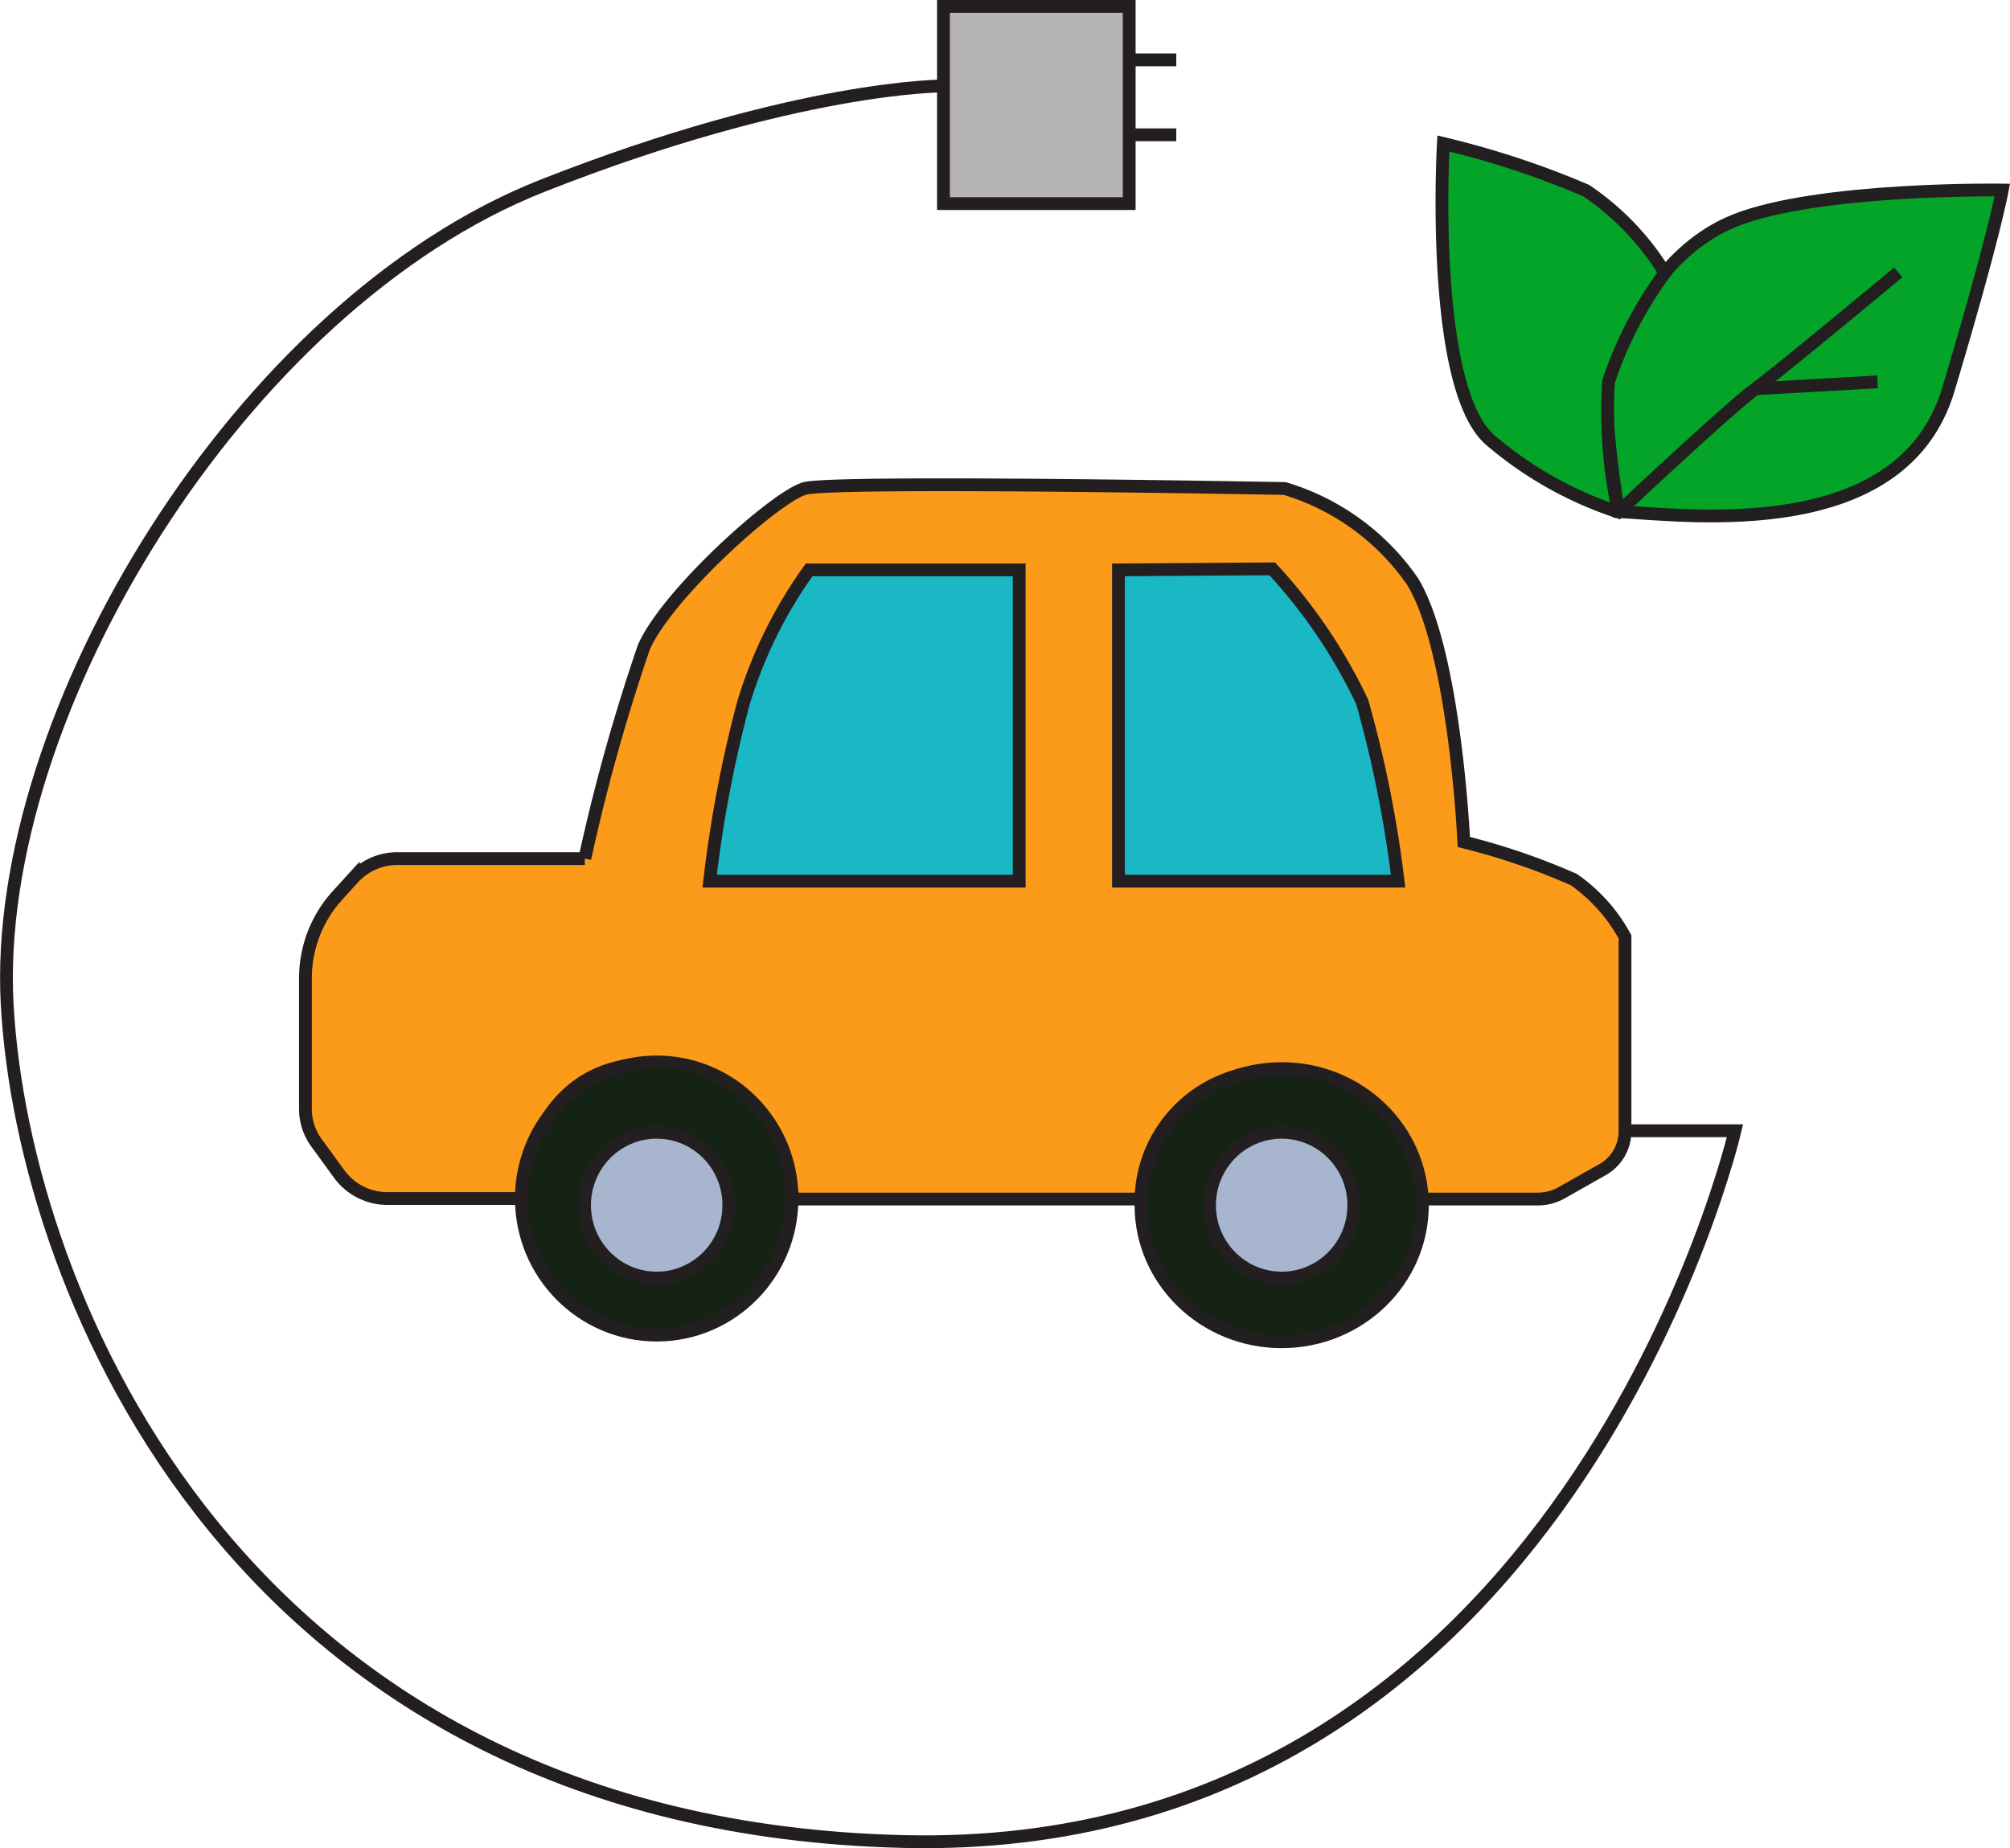 <svg xmlns="http://www.w3.org/2000/svg" width="78.57" height="72.26" viewBox="0 0 78.57 72.26"><g id="car"><g id="car-2" data-name="car"><path id="auto" d="M20.38,46.86H15.11a2.33,2.33,0,0,1-1.88-1l-.86-1.18a2.24,2.24,0,0,1-.43-1.32V38.22A4.81,4.81,0,0,1,13.2,35l.61-.67a2.32,2.32,0,0,1,1.73-.76h7.32a74,74,0,0,1,2.31-8.27c.91-2.07,5.13-5.87,6.28-6.2s18.77,0,18.77,0a9.33,9.33,0,0,1,5,3.64c1.66,2.73,2,10.18,2,10.18a26.37,26.37,0,0,1,4.3,1.47,6.51,6.51,0,0,1,2,2.24v7.6a1.72,1.72,0,0,1-.86,1.49l-1.59.9a1.89,1.89,0,0,1-.95.26H55.59a5.43,5.43,0,0,0-5.62-5,5.12,5.12,0,0,0-5.37,5H31s-.58-5.21-5.46-5.29S20.38,46.86,20.38,46.86Z" fill="#fc9b1a" stroke="#231f20" stroke-miterlimit="10" stroke-width="0.5"/><g id="charge"><path d="M63.53,44.21h4.29S61.25,72.61,35.33,72,.89,50.58.28,39.26s9.14-27.35,20.93-32c10-3.94,15.7-3.9,15.7-3.9" fill="none" stroke="#231f20" stroke-miterlimit="10" stroke-width="0.5"/><rect x="36.88" y="0.25" width="7.26" height="7.71" fill="#b6b4b5" stroke="#231f20" stroke-miterlimit="10" stroke-width="0.5"/><line x1="44.14" y1="2.34" x2="45.98" y2="2.34" fill="none" stroke="#231f20" stroke-miterlimit="10" stroke-width="0.5"/><line x1="44.14" y1="5.27" x2="45.98" y2="5.27" fill="none" stroke="#231f20" stroke-miterlimit="10" stroke-width="0.5"/></g><g id="wheels"><ellipse cx="25.67" cy="46.86" rx="5.29" ry="5.34" fill="#142314" stroke="#231f20" stroke-miterlimit="10" stroke-width="0.5"/><ellipse cx="50.1" cy="47.12" rx="5.5" ry="5.34" fill="#142314" stroke="#231f20" stroke-miterlimit="10" stroke-width="0.5"/><ellipse cx="25.67" cy="47.12" rx="2.82" ry="2.85" fill="#a7b5ce" stroke="#231f20" stroke-miterlimit="10" stroke-width="0.5"/><ellipse cx="50.1" cy="47.12" rx="2.82" ry="2.85" fill="#a7b5ce" stroke="#231f20" stroke-miterlimit="10" stroke-width="0.5"/></g><g id="windows"><path d="M27.74,34.45h12.1V22.28H31.63a17.58,17.58,0,0,0-2.57,5.21A48.87,48.87,0,0,0,27.74,34.45Z" fill="#19b8c4" stroke="#231f20" stroke-miterlimit="10" stroke-width="0.5"/><path d="M43.72,22.28V34.45H54.65a45.81,45.81,0,0,0-1.4-7,20.65,20.65,0,0,0-3.52-5.21Z" fill="#19b8c4" stroke="#231f20" stroke-miterlimit="10" stroke-width="0.5"/></g><g id="leaves"><path d="M63.26,20c2.92.17,11.11,1.2,12.9-4.77s2.11-7.8,2.11-7.8-7.18-.11-10.45,1.19-4.67,5.15-4.94,6.29S63.26,20,63.26,20Z" fill="#04a428" stroke="#231f20" stroke-miterlimit="10" stroke-width="0.5"/><line x1="73.39" y1="14.93" x2="68.62" y2="15.2" fill="#04a428" stroke="#231f20" stroke-miterlimit="10" stroke-width="0.5"/><path d="M63.26,20a18.31,18.31,0,0,1-.38-5.09,15.38,15.38,0,0,1,2.2-4.24A10.5,10.5,0,0,0,62,7.45a34.54,34.54,0,0,0-5.58-1.84s-.55,9.54,1.84,11.6a14.75,14.75,0,0,0,5,2.81S67.54,16,68.62,15.2s5.58-4.55,5.58-4.55" fill="#04a428" stroke="#231f20" stroke-miterlimit="10" stroke-width="0.5"/></g></g></g></svg>